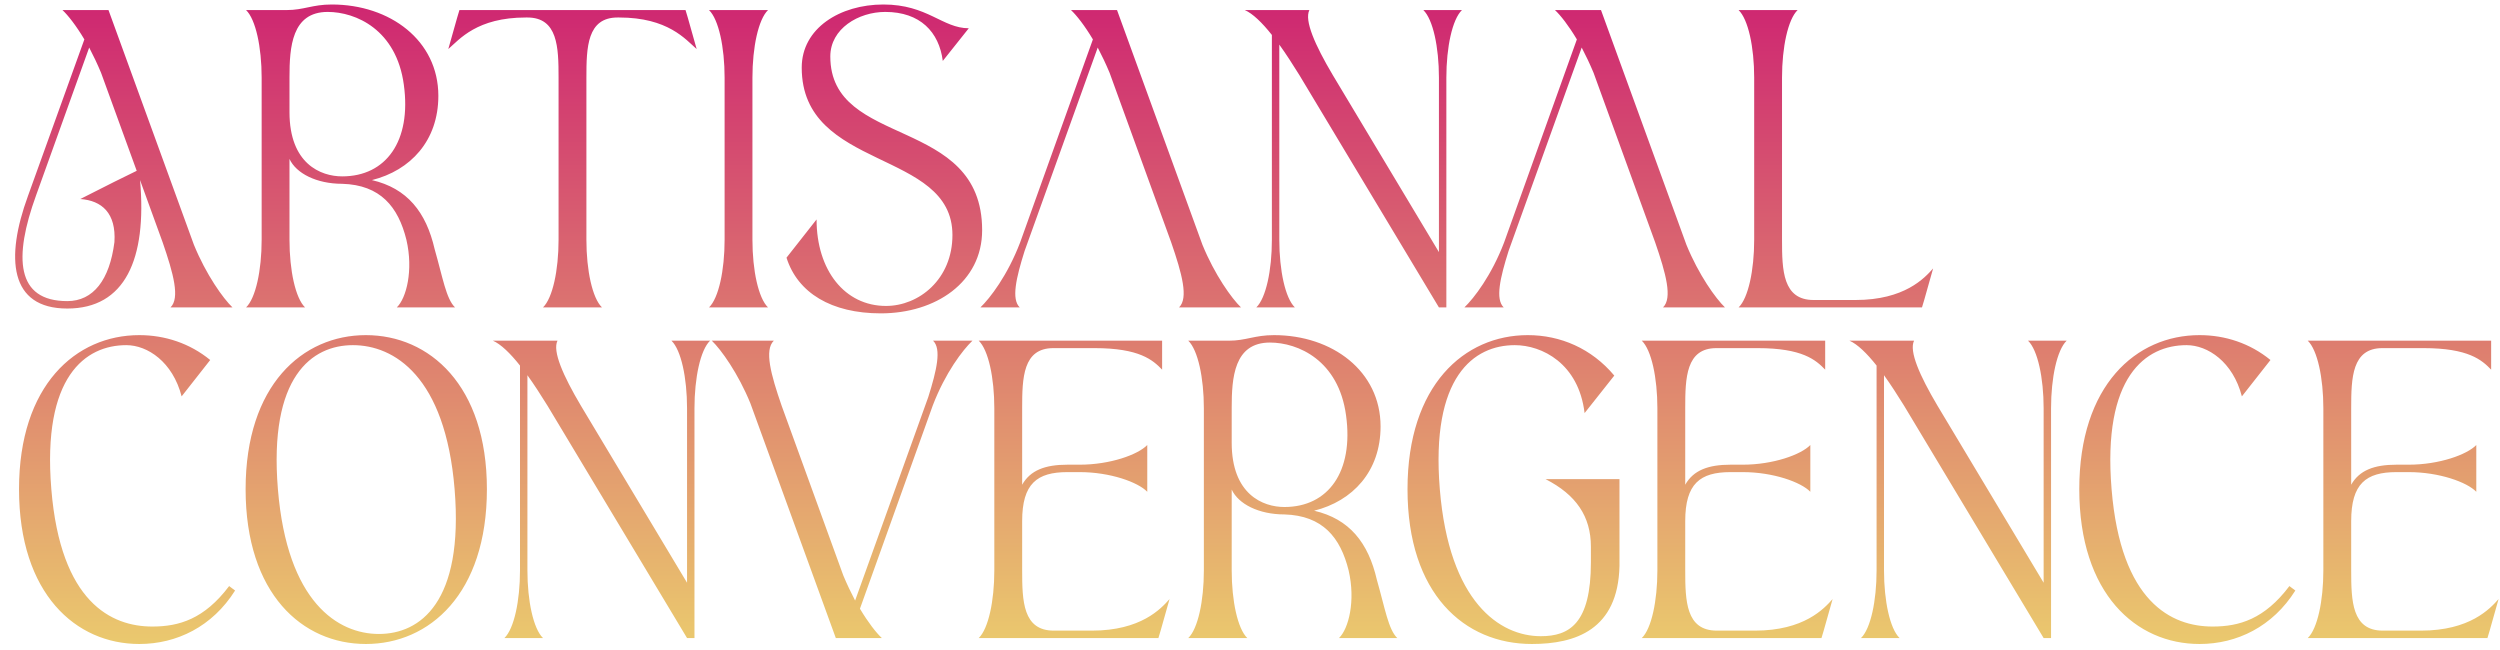 <svg width="431" height="112" viewBox="0 0 431 112" fill="none" xmlns="http://www.w3.org/2000/svg">
<path d="M29.392 53H40.08C38.48 51.464 35.536 47.368 33.424 42.184L18.704 1.736H10.768C11.728 2.632 13.136 4.424 14.544 6.792L4.816 33.8C0.912 44.488 1.616 53.192 11.6 53.192C21.52 53.192 25.36 44.744 24.144 31.048L28.048 41.8C29.904 47.176 31.056 51.4 29.392 53ZM6.224 33.672L15.376 8.2C16.08 9.544 16.784 11.016 17.424 12.552L23.568 29.448L19.664 31.368L13.84 34.312C17.552 34.568 20.048 36.744 19.728 41.736C18.896 48.264 16.08 51.912 11.6 51.912C2.768 51.912 2.32 44.424 6.224 33.672ZM42.42 53H52.596C50.932 51.4 49.908 46.6 49.908 41.352V27.4C51.06 29.896 54.58 31.688 58.996 31.688C65.588 31.88 68.66 35.656 70.068 41.352C71.284 46.6 70.068 51.4 68.404 53H78.452C76.916 51.528 76.34 47.88 74.932 42.952C73.46 36.552 70.196 32.456 64.116 31.048C70.772 29.384 75.572 24.264 75.572 16.52C75.572 6.984 67.252 0.776 57.204 0.776C53.812 0.776 52.404 1.736 49.396 1.736H42.42C44.084 3.336 45.108 8.136 45.108 13.384V41.352C45.108 46.6 44.084 51.4 42.42 53ZM49.908 19.336V13.32C49.908 8.136 50.292 2.056 56.5 2.056C61.364 2.056 68.34 5.128 69.62 14.6C70.964 24.328 66.548 30.408 58.996 30.408C55.284 30.408 49.908 28.232 49.908 19.336ZM93.608 53H103.784C102.12 51.4 101.096 46.6 101.096 41.352V13.384C101.096 8.136 101.224 3.016 106.472 3.016H106.728C115.176 3.016 118.184 6.792 120.104 8.456L118.568 3.016L118.184 1.736H79.207L78.823 3.016L77.287 8.456C79.207 6.792 82.216 3.016 90.663 3.016H90.919C96.168 3.016 96.296 8.136 96.296 13.384V41.352C96.296 46.6 95.272 51.4 93.608 53ZM122.233 53H132.409C130.745 51.4 129.72 46.6 129.72 41.352V13.384C129.72 8.136 130.745 3.336 132.409 1.736H122.233C123.897 3.336 124.921 8.136 124.921 13.384V41.352C124.921 46.6 123.897 51.4 122.233 53ZM151.849 54.024C161.321 54.024 169.321 48.648 169.321 39.688C169.321 19.848 143.145 25.672 143.145 9.736C143.145 4.936 148.009 2.056 152.617 2.056C158.633 2.056 161.897 5.512 162.537 10.504L167.017 4.872C162.473 4.872 159.913 0.776 152.297 0.776C144.809 0.776 138.217 4.872 138.217 11.656C138.217 29.512 164.201 25.672 164.201 40.52C164.201 48.136 158.441 52.744 152.745 52.744C145.641 52.744 140.777 46.6 140.777 37.832L135.593 44.424C137.513 50.504 143.337 54.024 151.849 54.024ZM203.263 53H213.951C212.351 51.464 209.407 47.368 207.295 42.184L192.575 1.736H184.639C185.599 2.632 187.007 4.424 188.415 6.792L175.871 41.8C173.695 47.496 170.687 51.4 169.023 53H175.807C174.335 51.592 175.167 47.944 176.639 43.272L189.247 8.2C189.951 9.544 190.655 11.016 191.295 12.552L201.919 41.8C203.775 47.176 204.927 51.4 203.263 53ZM248.072 53H249.352V13.384C249.352 8.136 250.376 3.336 252.04 1.736H245.384C247.048 3.336 248.072 8.136 248.072 13.384V43.464L229.768 12.936C226.696 7.752 224.84 3.528 225.736 1.736H214.6C215.944 2.312 217.608 3.912 219.272 6.024V41.352C219.272 46.6 218.248 51.4 216.584 53H223.24C221.576 51.4 220.552 46.6 220.552 41.352V7.688C221.704 9.288 222.856 11.08 224.008 12.936L248.072 53ZM286.7 53H297.388C295.788 51.464 292.844 47.368 290.732 42.184L276.012 1.736H268.076C269.036 2.632 270.444 4.424 271.852 6.792L259.308 41.8C257.132 47.496 254.124 51.4 252.46 53H259.244C257.772 51.592 258.604 47.944 260.076 43.272L272.684 8.2C273.388 9.544 274.092 11.016 274.732 12.552L285.356 41.8C287.212 47.176 288.364 51.4 286.7 53ZM299.733 53H331.349L331.733 51.72L333.269 46.28C331.797 47.944 328.341 51.72 319.893 51.72H312.661C307.349 51.72 307.22 46.6 307.22 41.352V13.384C307.22 8.136 308.245 3.336 309.909 1.736H299.733C301.397 3.336 302.421 8.136 302.421 13.384V41.352C302.421 46.6 301.397 51.4 299.733 53ZM24.016 111.024C30.48 111.024 36.624 108.016 40.528 101.808L39.504 101.04C35.216 106.736 30.864 108.016 26.256 108.016C19.216 108.016 10.448 103.856 8.848 84.336C7.248 64.88 14.736 59.504 21.776 59.504C25.424 59.504 29.776 62.384 31.312 68.336L36.24 62.064C32.72 59.184 28.432 57.776 24.016 57.776C13.072 57.776 3.28 66.416 3.28 84.336C3.28 102.384 13.072 111.024 24.016 111.024ZM63.078 111.024C74.022 111.024 83.942 102.384 83.942 84.336C83.942 66.416 74.022 57.776 63.078 57.776C52.135 57.776 42.343 66.416 42.343 84.336C42.343 102.384 52.135 111.024 63.078 111.024ZM47.91 84.336C46.31 64.88 53.798 59.504 60.839 59.504C67.942 59.504 76.775 64.88 78.374 84.336C79.975 103.856 72.422 109.296 65.319 109.296C58.279 109.296 49.511 103.856 47.91 84.336ZM118.447 110H119.727V70.384C119.727 65.136 120.751 60.336 122.415 58.736H115.759C117.423 60.336 118.447 65.136 118.447 70.384V100.464L100.143 69.936C97.071 64.752 95.215 60.528 96.111 58.736H84.975C86.319 59.312 87.983 60.912 89.647 63.024V98.352C89.647 103.6 88.623 108.4 86.959 110H93.615C91.951 108.4 90.927 103.6 90.927 98.352V64.688C92.079 66.288 93.231 68.08 94.383 69.936L118.447 110ZM144.094 110H152.03C151.07 109.104 149.662 107.312 148.254 104.944L160.798 69.936C162.974 64.24 165.982 60.336 167.646 58.736H160.862C162.334 60.144 161.502 63.792 160.03 68.464L147.422 103.536C146.718 102.192 146.014 100.72 145.374 99.184L134.75 69.936C132.894 64.56 131.742 60.336 133.406 58.736H122.718C124.318 60.272 127.262 64.368 129.374 69.552L144.094 110ZM168.733 110H199.708L200.093 108.72L201.629 103.28C200.157 104.944 196.701 108.72 188.253 108.72H181.661C176.349 108.72 176.22 103.6 176.22 98.352V89.84C176.22 83.376 178.781 81.392 184.029 81.392H186.141C191.389 81.392 196.189 83.12 197.789 84.784V76.72C196.189 78.384 191.389 80.112 186.141 80.112H184.029C180.189 80.112 177.629 81.072 176.22 83.568V70.384C176.22 65.136 176.349 60.016 181.597 60.016H188.701C196.445 60.016 198.749 62.064 200.349 63.728V58.736H168.733C170.397 60.336 171.421 65.136 171.421 70.384V98.352C171.421 103.6 170.397 108.4 168.733 110ZM204.858 110H215.034C213.37 108.4 212.345 103.6 212.345 98.352V84.4C213.498 86.896 217.018 88.688 221.434 88.688C228.026 88.88 231.098 92.656 232.506 98.352C233.722 103.6 232.506 108.4 230.842 110H240.89C239.354 108.528 238.778 104.88 237.37 99.952C235.898 93.552 232.634 89.456 226.554 88.048C233.21 86.384 238.01 81.264 238.01 73.52C238.01 63.984 229.69 57.776 219.642 57.776C216.25 57.776 214.842 58.736 211.834 58.736H204.858C206.522 60.336 207.546 65.136 207.546 70.384V98.352C207.546 103.6 206.522 108.4 204.858 110ZM212.345 76.336V70.32C212.345 65.136 212.73 59.056 218.938 59.056C223.802 59.056 230.778 62.128 232.058 71.6C233.402 81.328 228.986 87.408 221.434 87.408C217.722 87.408 212.345 85.232 212.345 76.336ZM264.095 111.024C271.583 111.024 278.943 108.592 279.199 97.584V82.608H266.463C271.711 85.296 274.271 89.008 274.271 94.256V96.944C274.271 107.504 270.559 109.68 265.631 109.68C258.591 109.68 249.823 103.856 248.223 84.336C246.623 64.88 254.111 59.504 261.151 59.504C265.823 59.504 272.159 62.64 273.183 71.216L278.303 64.752C274.399 60.08 269.023 57.776 263.391 57.776C252.447 57.776 242.655 66.416 242.655 84.336C242.655 102.384 252.447 111.024 264.095 111.024ZM283.045 110H314.021L314.405 108.72L315.941 103.28C314.469 104.944 311.013 108.72 302.565 108.72H295.973C290.661 108.72 290.533 103.6 290.533 98.352V89.84C290.533 83.376 293.093 81.392 298.341 81.392H300.453C305.701 81.392 310.501 83.12 312.101 84.784V76.72C310.501 78.384 305.701 80.112 300.453 80.112H298.341C294.501 80.112 291.941 81.072 290.533 83.568V70.384C290.533 65.136 290.661 60.016 295.909 60.016H303.013C310.757 60.016 313.061 62.064 314.661 63.728V58.736H283.045C284.709 60.336 285.733 65.136 285.733 70.384V98.352C285.733 103.6 284.709 108.4 283.045 110ZM352.322 110H353.602V70.384C353.602 65.136 354.626 60.336 356.29 58.736H349.634C351.298 60.336 352.322 65.136 352.322 70.384V100.464L334.018 69.936C330.946 64.752 329.09 60.528 329.986 58.736H318.85C320.194 59.312 321.858 60.912 323.522 63.024V98.352C323.522 103.6 322.498 108.4 320.834 110H327.49C325.826 108.4 324.802 103.6 324.802 98.352V64.688C325.954 66.288 327.106 68.08 328.258 69.936L352.322 110ZM379.204 111.024C385.668 111.024 391.812 108.016 395.716 101.808L394.692 101.04C390.404 106.736 386.052 108.016 381.444 108.016C374.404 108.016 365.635 103.856 364.036 84.336C362.436 64.88 369.924 59.504 376.964 59.504C380.612 59.504 384.964 62.384 386.5 68.336L391.428 62.064C387.908 59.184 383.62 57.776 379.204 57.776C368.26 57.776 358.468 66.416 358.468 84.336C358.468 102.384 368.26 111.024 379.204 111.024ZM397.858 110H428.833L429.218 108.72L430.754 103.28C429.282 104.944 425.826 108.72 417.378 108.72H410.786C405.474 108.72 405.345 103.6 405.345 98.352V89.84C405.345 83.376 407.906 81.392 413.154 81.392H415.266C420.514 81.392 425.314 83.12 426.914 84.784V76.72C425.314 78.384 420.514 80.112 415.266 80.112H413.154C409.314 80.112 406.754 81.072 405.345 83.568V70.384C405.345 65.136 405.474 60.016 410.722 60.016H417.826C425.57 60.016 427.874 62.064 429.474 63.728V58.736H397.858C399.522 60.336 400.546 65.136 400.546 70.384V98.352C400.546 103.6 399.522 108.4 397.858 110Z" fill="url(#paint0_linear_1_419)"/>
<defs>
<linearGradient id="paint0_linear_1_419" x1="217.5" y1="-1" x2="217.5" y2="113" gradientUnits="userSpaceOnUse">
<stop stop-color="#CE2471"/>
<stop offset="1" stop-color="#EBCC6E"/>
</linearGradient>
</defs>
</svg>

